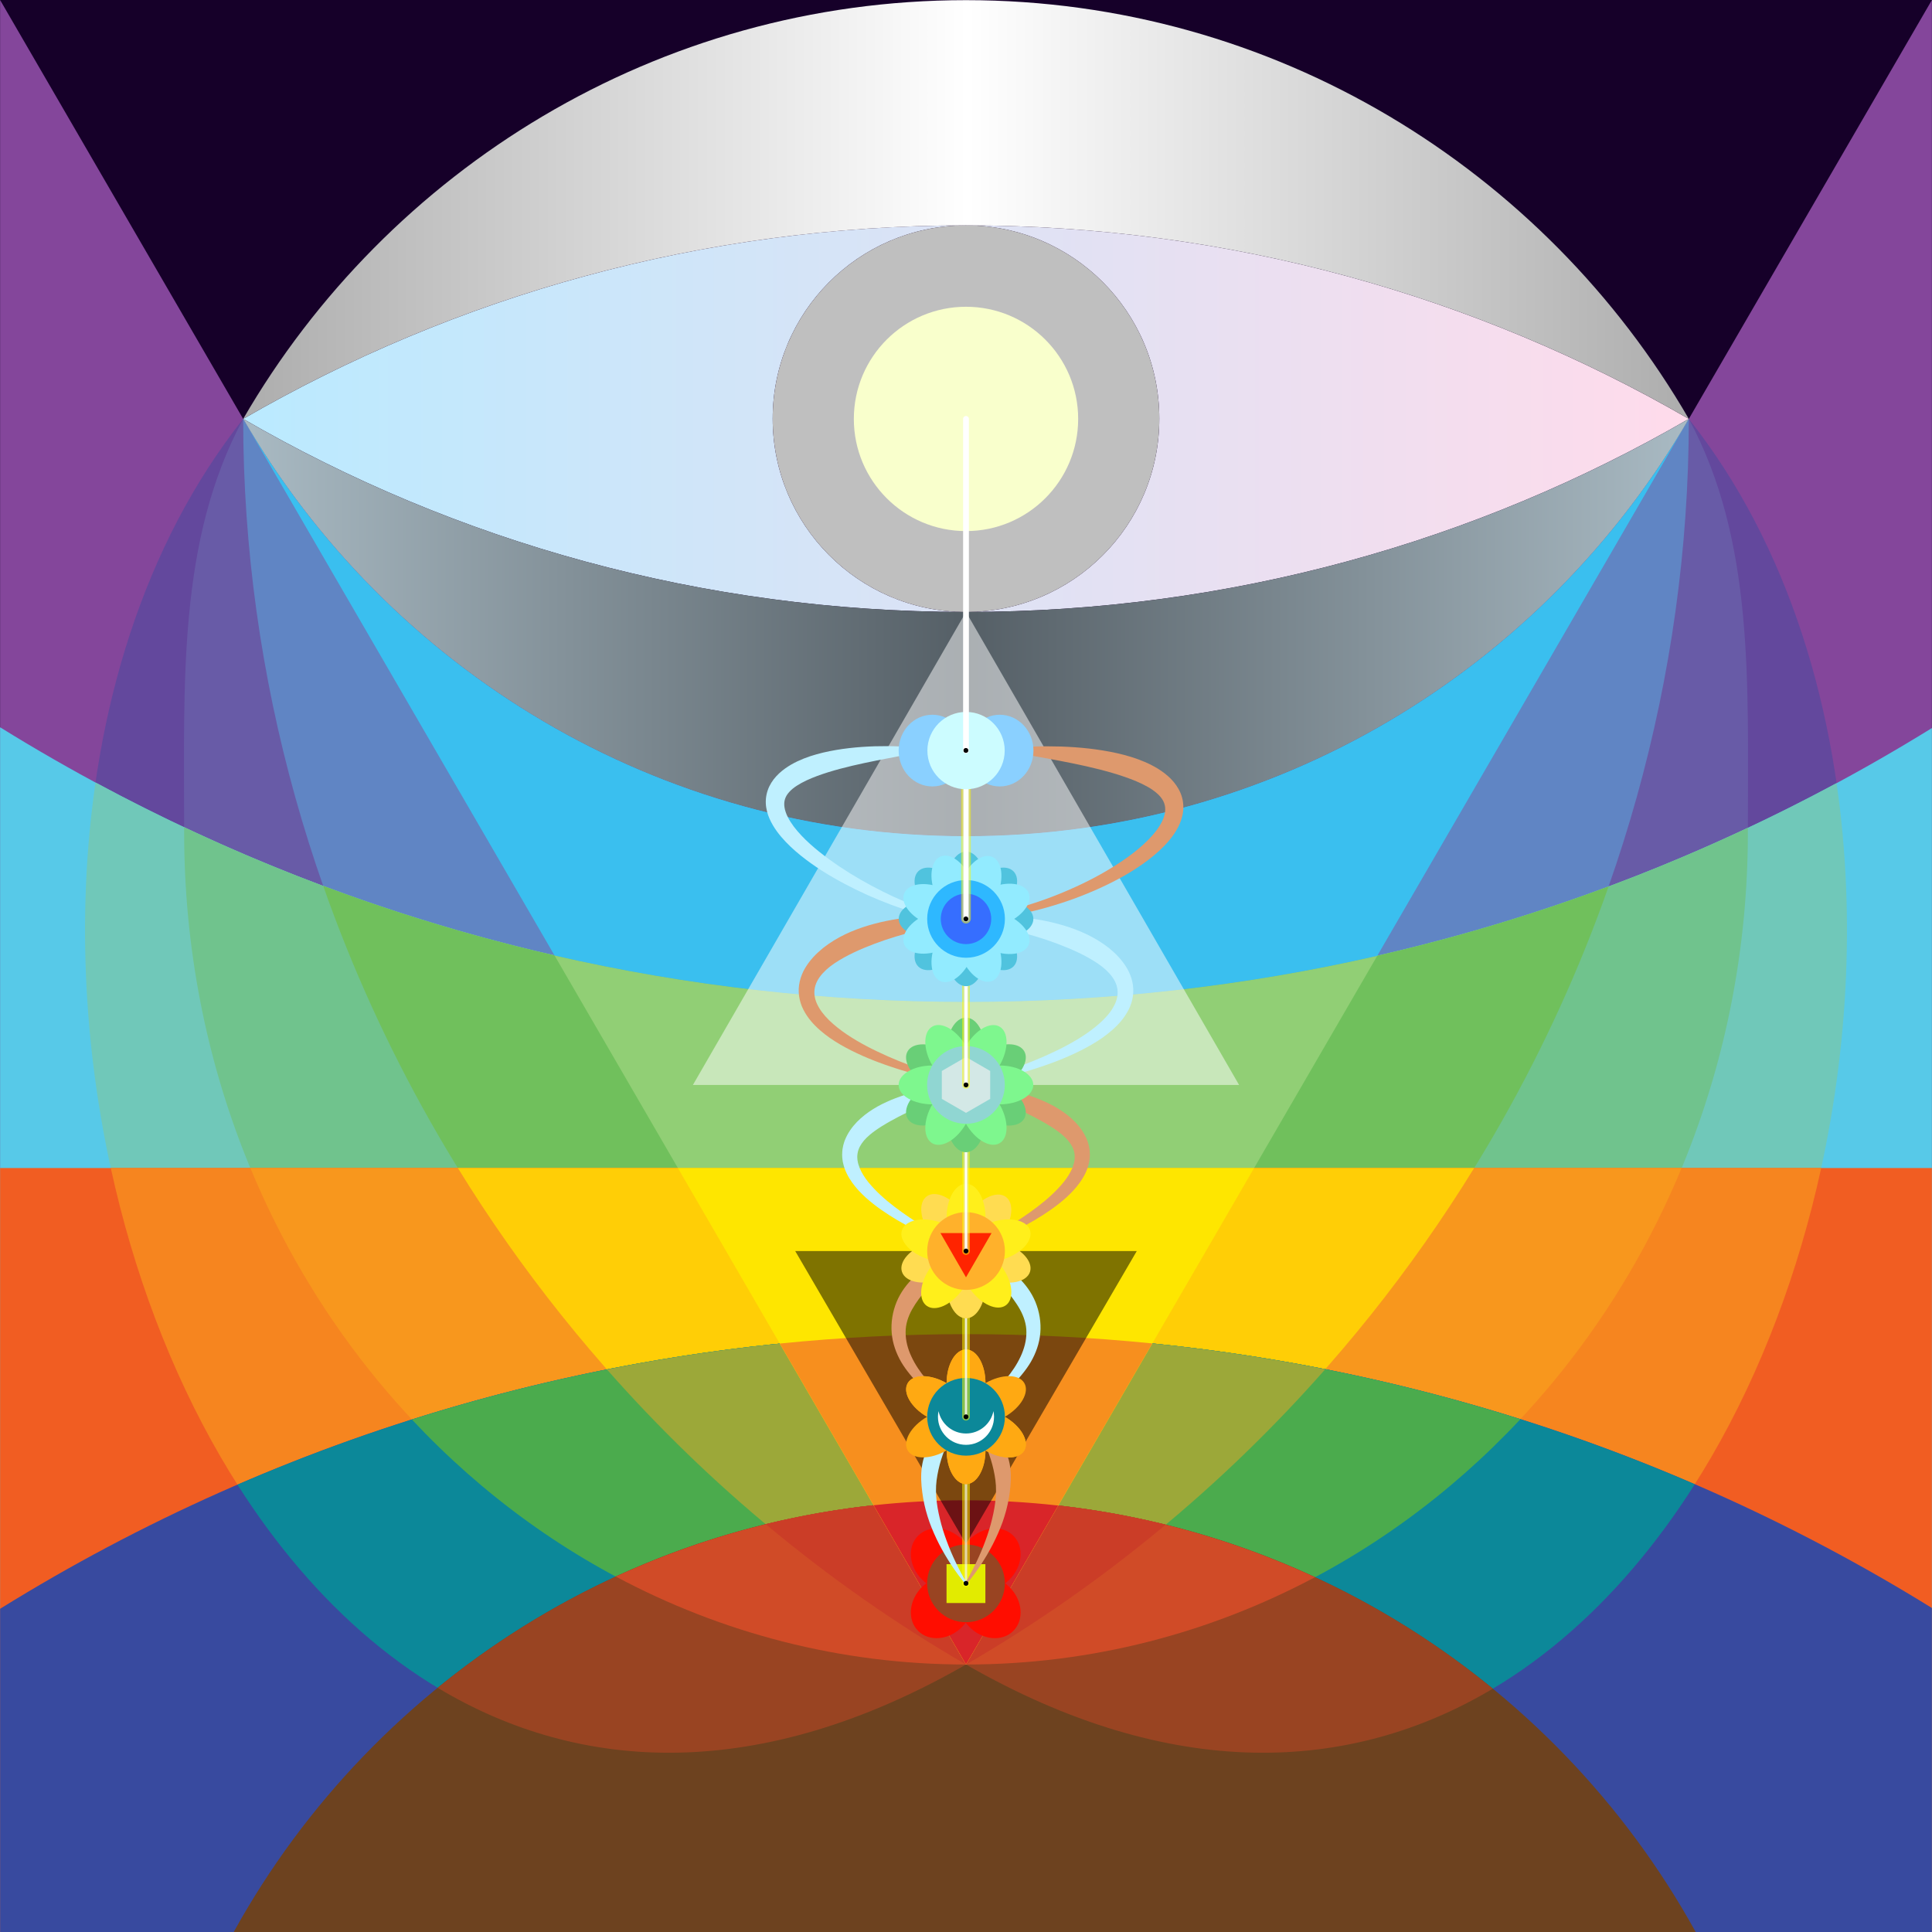 <?xml version="1.0" encoding="utf-8"?>
<!-- Generator: Adobe Illustrator 24.0.1, SVG Export Plug-In . SVG Version: 6.00 Build 0)  -->
<svg version="1.1" xmlns="http://www.w3.org/2000/svg" xmlns:xlink="http://www.w3.org/1999/xlink" x="0px" y="0px"
	 viewBox="0 0 2000 2000" style="enable-background:new 0 0 2000 2000;" xml:space="preserve">
<rect x="0" y="0" width="2000" height="2000" fill="#333333" stroke="none"/>
<style type="text/css">
	.st0{fill:#160029;}
	.st1{fill:#84469B;}
	.st2{fill:#63489D;}
	.st3{fill:#685BA7;}
	.st4{fill:#6085C4;}
	.st5{fill:#57C9E8;}
	.st6{fill:#70C8B9;}
	.st7{fill:#70C38D;}
	.st8{fill:#70C05C;}
	.st9{fill:#F15D22;}
	.st10{fill:#F6851F;}
	.st11{fill:#F8971D;}
	.st12{fill:#FFCE06;}
	.st13{fill:#384A9F;}
	.st14{fill:#0C8899;}
	.st15{fill:#4BAB4D;}
	.st16{fill:#9CA839;}
	.st17{fill:#6D421F;}
	.st18{fill:#994422;}
	.st19{fill:#D04B27;}
	.st20{fill:#CB3D27;}
	.st21{fill:url(#kaala_1_);}
	.st22{fill:url(#niyati_1_);}
	.st23{fill:#BFBFBF;}
	.st24{fill:url(#vidya_1_);}
	.st25{fill:url(#kalaa_1_);}
	.st26{fill:#F9FFCC;}
	.st27{fill:#91CF75;}
	.st28{fill:#FEE600;}
	.st29{fill:#F78F1E;}
	.st30{fill:#D92529;}
	.st31{fill:#3ABFEF;}
	.st32{opacity:0.5;fill:#FFFFFF;}
	.st33{opacity:0.5;}
	.st34{fill:#FF0D00;}
	.st35{fill:#E2EB00;}
	.st36{opacity:0.5;fill:none;stroke:#FFFB00;stroke-width:8;stroke-linecap:round;stroke-miterlimit:10;}
	.st37{opacity:0.5;fill:none;stroke:#E8E8E8;stroke-width:3;stroke-linecap:round;stroke-miterlimit:10;}
	.st38{fill:none;stroke:#FFFFFF;stroke-width:0.5;stroke-linecap:round;stroke-miterlimit:10;}
	.st39{fill:#BFF0FF;}
	.st40{fill:#DE996D;}
	.st41{fill:#FFA912;}
	.st42{fill:#FFFFFF;}
	.st43{fill:none;stroke:#FFFFFF;stroke-linecap:round;stroke-miterlimit:10;}
	.st44{fill:#FFDC51;}
	.st45{fill:#FFEF1B;}
	.st46{fill:#FFB12B;}
	.st47{fill:#FF2400;}
	.st48{opacity:0.5;fill:none;stroke:#E8E8E8;stroke-width:5;stroke-linecap:round;stroke-miterlimit:10;}
	.st49{fill:none;stroke:#FFFFFF;stroke-width:2;stroke-linecap:round;stroke-miterlimit:10;}
	.st50{fill:#69CF77;}
	.st51{fill:#7EF78E;}
	.st52{fill:#90D6D2;}
	.st53{fill:#D3E8E6;}
	.st54{fill:none;stroke:#FFFFFF;stroke-width:3;stroke-linecap:round;stroke-miterlimit:10;}
	.st55{fill:#50C3DE;}
	.st56{fill:#92EBFF;}
	.st57{fill:#2EB8FF;}
	.st58{fill:#366EFF;}
	.st59{opacity:0.5;fill:none;stroke:#FFFB00;stroke-width:10;stroke-linecap:round;stroke-miterlimit:10;}
	.st60{opacity:0.5;fill:none;stroke:#E8E8E8;stroke-width:7;stroke-linecap:round;stroke-miterlimit:10;}
	.st61{fill:none;stroke:#FFFFFF;stroke-width:5;stroke-linecap:round;stroke-miterlimit:10;}
	.st62{fill:#8AD0FF;}
	.st63{fill:#CCFCFF;}
	.st64{fill:none;stroke:#FFFFFF;stroke-width:6;stroke-linecap:round;stroke-miterlimit:10;}
</style>
<g id="ananda">
	<rect id="cidakasha" x="0.1" class="st0" width="1999.79" height="2000"/>
	<g id="pratishthakala">
		<g id="ham">
			<path id="akasha" class="st1" d="M1748.26,433.64C1748.26,433.64,1748.26,433.64,1748.26,433.64c-0.04,0.08-0.09,0.15-0.13,0.23
				C1598.72,691.96,1319.67,865.6,1000,865.6c-319.63,0-598.65-173.59-748.07-431.62l-0.19-0.33L0.22,0.21H0.1V2000H1999.9V0.21
				h-0.12L1748.26,433.64z"/>
			<path id="shabda" class="st2" d="M1748.26,433.67h-0.01C1598.86,691.87,1319.75,865.6,1000,865.6
				c-319.75,0-598.86-173.72-748.24-431.92h-0.02c-413.44,521.52,0,1719.22,748.26,1289.43
				C1748.26,2152.89,2161.7,955.19,1748.26,433.67z"/>
			<path id="vak" class="st3" d="M1748.33,433.77c-0.02-0.03-0.05-0.06-0.07-0.09h-0.01C1598.86,691.87,1319.75,865.6,1000,865.6
				c-319.75,0-598.86-173.72-748.24-431.92h-0.02c-0.02,0.02-0.03,0.04-0.05,0.07c-67.84,126.1-61.06,272.13-61.06,427.89
				c0,476.02,362.37,861.47,809.38,861.47s809.38-385.45,809.38-861.47C1809.38,705.9,1816.14,559.85,1748.33,433.77z"/>
			<path id="shrotra" class="st4" d="M1748.24,433.67C1598.86,691.87,1319.75,865.6,1000,865.6
				c-319.75,0-598.86-173.72-748.24-431.92h-0.02C251.75,971.3,552.64,1464.14,1000,1723.1
				c447.36-258.96,748.25-751.8,748.26-1289.42c0,0,0-0.01-0.01-0.01H1748.24z"/>
		</g>
		<g id="ham_1_">
			<path id="vayu" class="st5" d="M1000.65,1037.15c-367.12,0-709.92-104.07-1000.55-284.28V2000H1999.9V753.68
				C1709.54,933.39,1367.22,1037.15,1000.65,1037.15z"/>
			<path id="sparsha" class="st6" d="M98.89,810.02C17.42,1369.77,401.64,2066.79,1000,1723.1
				c598.12,343.55,982.28-352.79,901.21-912.43c-268.06,144.44-574.71,226.48-900.55,226.48
				C674.32,1037.15,367.23,954.86,98.89,810.02z"/>
			<path id="pani" class="st7" d="M190.62,856.31c0,1.77,0.01,3.54,0.01,5.32c0,476.02,362.37,861.47,809.38,861.47
				s809.38-385.45,809.38-861.47c0-1.57,0-3.14,0.01-4.71c-245.42,115.54-519.5,180.23-808.73,180.23
				C710.91,1037.15,436.37,972.24,190.62,856.31z"/>
			<path id="tvak" class="st8" d="M1665.22,917.63c-206.87,77.23-430.76,119.52-664.57,119.52c-234.37,0-458.78-42.49-666.06-120.08
				c118.72,338.42,357.32,627.69,665.41,806.03C1307.92,1544.86,1546.43,1255.81,1665.22,917.63z"/>
		</g>
		<g id="ram">
			<rect id="agni" x="0.1" y="1209.13" class="st9" width="1999.79" height="790.87"/>
			<path id="rupa" class="st10" d="M114.7,1209.13c93.62,429.16,426.51,777.49,885.3,513.97
				c458.79,263.52,791.68-84.81,885.3-513.97H114.7z"/>
			<path id="pada" class="st11" d="M1000,1723.1c330.86,0,615.31-211.2,740.81-513.97H259.19
				C384.69,1511.9,669.14,1723.1,1000,1723.1z"/>
			<path id="cakshus" class="st12" d="M1526.03,1209.13H473.97c130.18,211.29,311.2,389.61,526.03,513.97
				C1214.83,1598.74,1395.86,1420.42,1526.03,1209.13z"/>
		</g>
		<g id="vam">
			<path id="apas" class="st13" d="M1999.9,1664.59c-290.36-179.71-632.68-283.47-999.24-283.47
				c-367.12,0-709.92,104.07-1000.55,284.28V2000H1999.9V1664.59z"/>
			<path id="rasa" class="st14" d="M1000.65,1381.12c-268.21,0-523.42,55.61-754.81,155.81
				c157.33,247.74,422.93,376.43,754.16,186.18c331.43,190.37,597.15,61.42,754.44-186.62
				C1523.31,1436.56,1268.47,1381.12,1000.65,1381.12z"/>
			<path id="upastha" class="st15" d="M1000,1723.1c224.32,0,427.31-97.09,573.9-253.96c-180.89-57.16-373.46-88.03-573.25-88.03
				c-200.17,0-393.08,30.98-574.26,88.35C572.96,1626.15,775.83,1723.1,1000,1723.1z"/>
			<path id="jihva" class="st16" d="M1371.9,1417.44c-120.07-23.79-244.18-36.32-371.24-36.32c-127.45,0-251.94,12.61-372.35,36.55
				c106.46,120.8,231.93,224.53,371.7,305.44C1139.85,1642.15,1265.39,1538.33,1371.9,1417.44z"/>
		</g>
		<g id="lam">
			<path id="prithivi" class="st17" d="M241.93,2000h1513.45c-147.14-266.43-430.84-446.9-756.72-446.9S389.06,1733.57,241.93,2000z
				"/>
			<path id="gandha" class="st18" d="M1545.37,1748.11c-148.93-121.87-339.27-195.01-546.72-195.01
				c-206.92,0-396.81,72.78-545.57,194.09c147.5,88.65,333.59,98.45,546.91-24.08C1212.58,1845.21,1398.12,1835.91,1545.37,1748.11z
				"/>
			<path id="payu" class="st19" d="M1361.26,1632.72c-110.27-51.07-233.09-79.62-362.6-79.62c-128.95,0-251.27,28.3-361.17,78.95
				c109.06,58.23,232.18,91.05,362.52,91.05C1129.84,1723.1,1252.51,1690.53,1361.26,1632.72z"/>
			<path id="ghrana" class="st20" d="M1206.67,1578.37c-66.63-16.47-136.29-25.27-208.02-25.27c-70.98,0-139.93,8.62-205.93,24.76
				c64.72,54.12,134.02,102.83,207.28,145.24C1073.03,1680.83,1142.12,1632.29,1206.67,1578.37z"/>
		</g>
	</g>
	<g id="vidyakala">
		<linearGradient id="kaala_1_" gradientUnits="userSpaceOnUse" x1="251.737" y1="433.403" x2="1748.263" y2="433.403">
			<stop  offset="0" style="stop-color:#BAEAFF"/>
			<stop  offset="0.999" style="stop-color:#FFDBEB"/>
		</linearGradient>
		<path id="kaala" class="st21" d="M799.89,433.4c0-110.07,88.87-199.37,198.76-200.09v-0.01
			c-272.13,0.19-527.19,73.1-746.92,200.34c219.65,127.2,474.89,199.63,746.92,199.87v-0.01
			C888.76,632.77,799.89,543.47,799.89,433.4z"/>
		<linearGradient id="niyati_1_" gradientUnits="userSpaceOnUse" x1="254.51" y1="433.405" x2="1748.263" y2="433.405">
			<stop  offset="0" style="stop-color:#BAEAFF"/>
			<stop  offset="0.999" style="stop-color:#FFDBEB"/>
		</linearGradient>
		<path id="niyati" class="st22" d="M1000.04,633.51c272.51-0.01,528.22-72.47,748.22-199.87
			c-219.88-127.33-475.76-200.26-748.11-200.34c110.45,0.08,199.96,89.64,199.96,200.11
			C1200.11,543.91,1110.54,633.49,1000.04,633.51z"/>
		<circle id="raga" class="st23" cx="1000" cy="433.4" r="200.11"/>
		<linearGradient id="vidya_1_" gradientUnits="userSpaceOnUse" x1="251.736" y1="216.901" x2="1748.263" y2="216.901">
			<stop  offset="0" style="stop-color:#ADADAD"/>
			<stop  offset="0.501" style="stop-color:#FFFFFF"/>
			<stop  offset="1" style="stop-color:#ADADAD"/>
		</linearGradient>
		<path id="vidya" class="st24" d="M999.7,233.3c272.52,0,528.56,72.94,748.57,200.34C1598.81,175.71,1319.55,0.16,1000,0.16
			c-319.55,0-598.81,175.55-748.26,433.48C471.74,306.24,727.17,233.3,999.7,233.3z"/>
		<linearGradient id="kalaa_1_" gradientUnits="userSpaceOnUse" x1="251.736" y1="649.618" x2="1748.263" y2="649.618">
			<stop  offset="0" style="stop-color:#A9BAC3"/>
			<stop  offset="0.5" style="stop-color:#555F66"/>
			<stop  offset="1" style="stop-color:#A9BAC3"/>
		</linearGradient>
		<path id="kalaa" class="st25" d="M1000,633.51c-272.53,0-528.25-72.46-748.26-199.87C401.11,691.86,680.24,865.6,1000,865.6
			c319.76,0,598.89-173.74,748.26-431.96C1528.25,561.05,1272.53,633.51,1000,633.51z"/>
		<circle id="purusha" class="st26" cx="1000" cy="433.67" r="116.11"/>
	</g>
	<g id="antahkarana">
		<path class="st27" d="M1000.65,1037.15c-146.67,0-289.46-16.62-426.59-48.06l127.69,220.04h596.5l127.49-219.7
			C1289.07,1020.64,1146.79,1037.15,1000.65,1037.15z"/>
		<polygon class="st28" points="1298.25,1209.13 701.75,1209.13 1000,1723.1 		"/>
		<path class="st29" d="M1000,1723.1l192.87-332.38c-63.21-6.35-127.34-9.61-192.22-9.61c-65.31,0-129.85,3.3-193.46,9.73
			L1000,1723.1z"/>
		<path class="st30" d="M1000,1723.1l95.5-164.57c-31.8-3.55-64.1-5.43-96.84-5.43c-31.88,0-63.34,1.78-94.32,5.15L1000,1723.1z"/>
		<path class="st31" d="M1000,865.6c-319.44,0-598.32-173.39-747.81-431.17l321.87,554.67c137.13,31.44,279.92,48.06,426.59,48.06
			c146.14,0,288.41-16.51,425.09-47.72l322.22-555.27C1598.51,692.09,1319.55,865.6,1000,865.6z"/>
		<polygon id="buddhi" class="st32" points="1000,633.51 717.31,1123.14 1282.69,1123.14 		"/>
		<polygon id="ahamkara" class="st33" points="1000,1598.22 1176.77,1295.12 823.23,1295.12 		"/>
	</g>
</g>
<g id="chakras">
	<g id="mula">
		<g id="muladhara">
			<g>
				<g>
					<g>
						
							<ellipse transform="matrix(0.707 -0.707 0.707 0.707 -855.912 1162.546)" class="st34" cx="975.36" cy="1614.45" rx="29.28" ry="34.85"/>
						
							<ellipse transform="matrix(0.707 -0.707 0.707 0.707 -876.324 1211.826)" class="st34" cx="1024.64" cy="1663.73" rx="29.28" ry="34.85"/>
					</g>
					<g>
						
							<ellipse transform="matrix(0.707 -0.707 0.707 0.707 -841.479 1197.392)" class="st34" cx="1024.64" cy="1614.45" rx="34.85" ry="29.28"/>
						
							<ellipse transform="matrix(0.707 -0.707 0.707 0.707 -890.758 1176.98)" class="st34" cx="975.36" cy="1663.73" rx="34.85" ry="29.28"/>
					</g>
				</g>
				<circle class="st18" cx="1000" cy="1639.09" r="40.23"/>
			</g>
			<rect x="979.84" y="1619.22" class="st35" width="40.23" height="40.23"/>
		</g>
		<g>
			<line class="st36" x1="1000" y1="1466.55" x2="1000" y2="1639.09"/>
			<line class="st37" x1="1000" y1="1466.55" x2="1000" y2="1639.09"/>
			<line class="st38" x1="1000" y1="1466.55" x2="1000" y2="1639.09"/>
		</g>
		<g>
			<g>
				<path class="st39" d="M999.32,1639.6c-5.31-6.27-10.12-12.89-14.65-19.75c-4.52-6.86-8.68-13.98-12.5-21.34
					c-3.75-7.38-7.14-14.99-10.01-22.88c-2.76-7.92-5.05-16.09-6.48-24.54c-1.41-8.43-2.42-17.14-1.99-26.04
					c0.26-4.43,0.8-8.91,1.95-13.28c1.13-4.37,2.74-8.64,4.77-12.68c0.54-1,1.06-2,1.61-2.99l1.75-2.9c0.6-0.96,1.27-1.86,1.91-2.79
					c0.63-0.93,1.31-1.83,2.02-2.69c2.77-3.52,5.88-6.73,9.27-9.54c1.65-1.45,3.45-2.71,5.21-3.98c1.84-1.18,3.63-2.38,5.55-3.37
					c0.96-0.5,1.89-1.02,2.86-1.49c0.98-0.44,1.95-0.89,2.94-1.3c1.94-0.87,4.01-1.5,6.03-2.14c0.46-0.15,0.96,0.11,1.11,0.57
					c0.09,0.29,0.02,0.6-0.16,0.82l-0.03,0.03c-5.38,6.47-10.5,12.48-14.6,18.91c-1.08,1.56-1.99,3.22-2.98,4.79
					c-0.87,1.66-1.84,3.23-2.62,4.9c-0.85,1.62-1.59,3.29-2.32,4.95l-1.05,2.5l-0.93,2.54c-2.41,6.78-4.24,13.69-5.55,20.94
					c-0.66,3.62-1.16,7.33-1.37,11.1c-0.22,3.77-0.15,7.59,0.12,11.42c0.57,7.66,1.95,15.36,3.82,22.98
					c1.82,7.65,4.19,15.24,6.97,22.71c2.72,7.5,5.9,14.87,9.36,22.14c1.73,3.64,3.54,7.24,5.44,10.8c1.88,3.57,3.84,7.13,5.94,10.56
					l0.01,0.02c0.25,0.4,0.12,0.93-0.28,1.17C1000.05,1639.99,999.59,1639.91,999.32,1639.6z"/>
			</g>
			<g>
				<path class="st40" d="M999.32,1638.58c2.1-3.43,4.06-6.99,5.94-10.56c1.9-3.56,3.71-7.17,5.44-10.8
					c3.46-7.27,6.63-14.64,9.36-22.14c2.78-7.47,5.14-15.06,6.97-22.71c1.87-7.63,3.25-15.32,3.82-22.98
					c0.27-3.83,0.34-7.65,0.12-11.42c-0.21-3.77-0.7-7.48-1.37-11.1c-1.31-7.26-3.14-14.16-5.55-20.94l-0.93-2.54l-1.05-2.5
					c-0.73-1.66-1.47-3.33-2.32-4.95c-0.78-1.67-1.75-3.24-2.62-4.9c-0.99-1.57-1.91-3.23-2.98-4.79
					c-4.1-6.44-9.22-12.44-14.6-18.91l-0.02-0.03c-0.31-0.37-0.26-0.93,0.11-1.24c0.24-0.2,0.55-0.25,0.83-0.16
					c2.02,0.64,4.09,1.26,6.03,2.14c0.99,0.41,1.96,0.86,2.94,1.3c0.97,0.47,1.9,0.99,2.86,1.49c1.92,0.99,3.71,2.2,5.55,3.37
					c1.76,1.27,3.56,2.53,5.21,3.98c3.39,2.8,6.5,6.02,9.27,9.54c0.72,0.87,1.39,1.76,2.02,2.69c0.63,0.93,1.31,1.83,1.91,2.79
					l1.75,2.9c0.55,0.99,1.07,1.99,1.61,2.99c2.03,4.05,3.64,8.31,4.77,12.68c1.15,4.37,1.69,8.85,1.95,13.28
					c0.43,8.9-0.59,17.6-1.99,26.04c-1.44,8.45-3.73,16.62-6.48,24.54c-2.87,7.89-6.26,15.5-10.01,22.88
					c-3.82,7.35-7.97,14.48-12.5,21.34c-4.53,6.86-9.34,13.48-14.65,19.75c-0.3,0.36-0.84,0.4-1.2,0.1
					c-0.32-0.28-0.39-0.74-0.18-1.09L999.32,1638.58z"/>
			</g>
		</g>
	</g>
	<g id="sva">
		<g>
			<g>
				<path class="st40" d="M999.51,1467.37c-16.97-9.31-33.3-20.16-47.66-33.92c-3.54-3.49-6.99-7.11-10.16-11.05
					c-3.17-3.92-6.2-8.04-8.8-12.51c-5.15-8.92-8.92-19.14-9.8-30.02c-0.94-10.85,0.93-22.07,5.06-32.12
					c4.17-10.07,10.7-18.78,18.27-25.85c7.58-7.1,16.05-12.88,24.96-17.54c4.47-2.31,9.05-4.36,13.75-6.06
					c4.7-1.7,9.51-3.13,14.48-3.97c0.51-0.09,0.99,0.26,1.08,0.76c0.06,0.34-0.08,0.66-0.32,0.87c-7.53,6.4-14.83,12.53-21.75,18.86
					c-6.91,6.31-13.44,12.79-19.23,19.56c-2.91,3.37-5.63,6.82-8.17,10.3c-2.53,3.49-4.91,7.03-6.96,10.71
					c-4.09,7.32-6.84,15.41-6.77,23.85c-0.05,8.41,2.19,16.98,6,25.08c3.76,8.14,8.98,15.85,14.96,23.03
					c11.96,14.45,26.71,26.91,42.04,38.53c0.4,0.3,0.48,0.86,0.18,1.26C1000.39,1467.48,999.89,1467.58,999.51,1467.37z"/>
			</g>
			<g>
				<path class="st39" d="M999.52,1465.86c15.33-11.62,30.07-24.08,42.04-38.53c5.99-7.17,11.21-14.88,14.96-23.03
					c3.8-8.1,6.05-16.66,6-25.08c0.07-8.44-2.68-16.53-6.77-23.85c-2.05-3.68-4.43-7.22-6.96-10.71c-2.54-3.49-5.26-6.93-8.17-10.3
					c-5.8-6.77-12.32-13.25-19.23-19.56c-6.92-6.34-14.21-12.46-21.75-18.86c-0.39-0.33-0.45-0.92-0.11-1.31
					c0.22-0.26,0.56-0.37,0.87-0.32c4.97,0.84,9.77,2.28,14.48,3.97c4.71,1.7,9.28,3.76,13.75,6.06
					c8.91,4.66,17.38,10.44,24.96,17.54c7.57,7.07,14.1,15.78,18.27,25.85c4.13,10.06,6,21.28,5.06,32.12
					c-0.88,10.88-4.64,21.11-9.8,30.02c-2.6,4.47-5.63,8.59-8.8,12.51c-3.16,3.94-6.62,7.56-10.16,11.05
					c-14.36,13.76-30.7,24.61-47.66,33.92c-0.44,0.24-0.99,0.08-1.23-0.36C999.05,1466.61,999.17,1466.12,999.52,1465.86z"/>
			</g>
		</g>
		<g id="svadhisthana">
			<g>
				<g>
					<g>
						
							<ellipse transform="matrix(0.5 -0.866 0.866 0.5 -770.15 1634.248)" class="st41" cx="1030.23" cy="1484.09" rx="20.11" ry="34.85"/>
						
							<ellipse transform="matrix(0.5 -0.866 0.866 0.5 -770.15 1564.557)" class="st41" cx="969.87" cy="1449.25" rx="20.11" ry="34.85"/>
					</g>
					<g>
						<ellipse class="st41" cx="1000.05" cy="1501.52" rx="20.11" ry="34.85"/>
						<ellipse class="st41" cx="1000.05" cy="1431.82" rx="20.11" ry="34.85"/>
					</g>
					<g>
						
							<ellipse transform="matrix(0.866 -0.5 0.5 0.866 -612.109 683.766)" class="st41" cx="969.87" cy="1484.09" rx="34.85" ry="20.11"/>
						
							<ellipse transform="matrix(0.866 -0.5 0.5 0.866 -586.6 709.275)" class="st41" cx="1030.23" cy="1449.25" rx="34.85" ry="20.11"/>
					</g>
					<g>
						
							<ellipse transform="matrix(0.5 -0.866 0.866 0.5 -770.15 1564.557)" class="st41" cx="969.87" cy="1449.25" rx="20.11" ry="34.85"/>
						
							<ellipse transform="matrix(0.5 -0.866 0.866 0.5 -770.15 1634.248)" class="st41" cx="1030.23" cy="1484.09" rx="20.11" ry="34.85"/>
					</g>
					<g>
						<ellipse class="st41" cx="1000.05" cy="1431.82" rx="20.11" ry="34.85"/>
						<ellipse class="st41" cx="1000.05" cy="1501.52" rx="20.11" ry="34.85"/>
					</g>
				</g>
				<circle class="st14" cx="1000.05" cy="1466.67" r="40.23"/>
			</g>
			<path class="st42" d="M1000,1483.95c-14.02,0-25.71-9.94-28.43-23.15c-0.39,1.9-0.59,3.86-0.59,5.87
				c0,16.03,12.99,29.02,29.02,29.02s29.02-12.99,29.02-29.02c0-2.01-0.21-3.97-0.59-5.87
				C1025.71,1474.02,1014.02,1483.95,1000,1483.95z"/>
		</g>
		<g>
			<line class="st36" x1="1000" y1="1295.03" x2="1000" y2="1466.55"/>
			<line class="st37" x1="1000" y1="1295.03" x2="1000" y2="1466.55"/>
			<line class="st43" x1="1000" y1="1295.03" x2="1000" y2="1466.55"/>
		</g>
	</g>
	<g id="mani">
		<g>
			<g>
				<path class="st40" d="M999.6,1294.26c11.52-6,22.94-12.05,34.09-18.54c11.15-6.47,22.07-13.28,32.45-20.72
					c10.39-7.38,20.33-15.37,28.83-24.34c4.24-4.45,8.19-9.13,11.23-14.11c3.06-4.95,5.36-10.15,6.06-15.21l0.15-0.95
					c0.05-0.31,0.03-0.63,0.06-0.94l0.1-1.86c-0.11-1.22-0.05-2.45-0.32-3.64c-0.11-1.2-0.53-2.36-0.85-3.52
					c-0.15-0.58-0.46-1.14-0.67-1.7c-0.24-0.56-0.42-1.14-0.76-1.68c-2.27-4.41-5.81-8.48-10.1-12.09
					c-1.02-0.94-2.21-1.78-3.29-2.68c-1.08-0.91-2.36-1.67-3.51-2.54c-1.14-0.88-2.43-1.63-3.65-2.46l-1.85-1.22l-1.92-1.16
					c-5.06-3.17-10.48-6.06-15.93-8.96c-11.01-5.7-22.57-10.91-34.31-16.04c-11.75-5.16-23.71-10.13-35.63-15.85l0,0
					c-0.48-0.23-0.69-0.81-0.46-1.29c0.17-0.36,0.53-0.56,0.91-0.55c13.24,0.43,26.31,2.22,39.26,4.9
					c12.94,2.73,25.76,6.44,38.27,11.61c6.23,2.67,12.41,5.6,18.32,9.34c5.92,3.68,11.6,8.02,16.77,13.27
					c5.09,5.29,9.71,11.62,12.61,19.11c0.41,0.9,0.67,1.89,0.96,2.86c0.27,0.98,0.61,1.92,0.8,2.92l0.55,3l0.13,0.75l0.06,0.76
					l0.13,1.52c0.24,2.02,0.09,4.05,0.03,6.06c-0.1,0.99-0.24,1.98-0.37,2.97c-0.07,0.49-0.12,0.99-0.22,1.47l-0.33,1.43
					c-1.68,7.72-5.33,14.33-9.45,20.12c-4.14,5.82-8.97,10.78-13.96,15.39c-10.13,9.07-21.17,16.5-32.47,23.25
					c-22.72,13.32-46.68,23.79-70.92,33.02l-0.02,0.01c-0.49,0.19-1.04-0.06-1.23-0.55C998.97,1294.99,999.17,1294.48,999.6,1294.26
					z"/>
			</g>
			<g>
				<path class="st39" d="M999.61,1295.99c-24.24-9.23-48.2-19.7-70.92-33.02c-11.3-6.75-22.34-14.18-32.47-23.25
					c-5-4.6-9.82-9.57-13.96-15.39c-4.12-5.79-7.77-12.4-9.45-20.12l-0.33-1.43c-0.1-0.48-0.15-0.98-0.22-1.47
					c-0.13-0.99-0.27-1.97-0.37-2.97c-0.05-2.01-0.21-4.03,0.03-6.06l0.13-1.52l0.06-0.76l0.13-0.75l0.55-3
					c0.19-1,0.53-1.95,0.8-2.92c0.29-0.97,0.56-1.96,0.96-2.86c2.9-7.5,7.52-13.82,12.61-19.11c5.17-5.25,10.85-9.59,16.77-13.27
					c5.91-3.74,12.09-6.67,18.32-9.34c12.52-5.17,25.34-8.88,38.27-11.61c12.95-2.68,26.01-4.47,39.26-4.9
					c0.54-0.02,0.98,0.4,1,0.94c0.01,0.4-0.21,0.74-0.55,0.91l-0.01,0c-11.92,5.72-23.89,10.69-35.63,15.85
					c-11.75,5.12-23.3,10.34-34.31,16.04c-5.45,2.9-10.88,5.79-15.93,8.96l-1.92,1.16l-1.85,1.22c-1.22,0.82-2.51,1.58-3.65,2.46
					c-1.15,0.87-2.43,1.63-3.51,2.54c-1.09,0.9-2.27,1.74-3.29,2.68c-4.29,3.61-7.83,7.68-10.1,12.09
					c-0.34,0.54-0.52,1.11-0.76,1.68c-0.21,0.57-0.52,1.12-0.67,1.7c-0.31,1.16-0.74,2.31-0.85,3.52c-0.27,1.19-0.22,2.41-0.32,3.64
					l0.1,1.86c0.02,0.31,0.01,0.62,0.06,0.94l0.15,0.95c0.71,5.06,3.01,10.27,6.06,15.21c3.05,4.97,6.99,9.65,11.23,14.11
					c8.5,8.97,18.45,16.95,28.83,24.34c10.38,7.44,21.3,14.25,32.45,20.72c11.15,6.49,22.57,12.54,34.09,18.54
					c0.47,0.24,0.65,0.82,0.4,1.28c-0.23,0.43-0.74,0.62-1.18,0.45L999.61,1295.99z"/>
			</g>
		</g>
		<g id="manipura">
			<g id="petals10">
				
					<ellipse transform="matrix(0.951 -0.309 0.309 0.951 -356.203 362.704)" class="st44" cx="966.91" cy="1305.84" rx="34.85" ry="20.11"/>
				
					<ellipse transform="matrix(0.809 -0.588 0.588 0.809 -557.573 817.727)" class="st44" cx="979.57" cy="1266.88" rx="20.11" ry="34.85"/>
				
					<ellipse transform="matrix(0.588 -0.809 0.809 0.588 -604.25 1347.853)" class="st44" cx="1020.53" cy="1266.88" rx="34.85" ry="20.11"/>
				
					<ellipse transform="matrix(0.309 -0.951 0.951 0.309 -528.011 1884.934)" class="st44" cx="1033.19" cy="1305.84" rx="20.11" ry="34.85"/>
				<ellipse class="st44" cx="1000.05" cy="1329.92" rx="20.11" ry="34.85"/>
				
					<ellipse transform="matrix(0.951 -0.309 0.309 0.951 -346.304 382.131)" class="st45" cx="1033.19" cy="1284.3" rx="34.85" ry="20.11"/>
				
					<ellipse transform="matrix(0.809 -0.588 0.588 0.809 -582.89 852.573)" class="st45" cx="1020.53" cy="1323.26" rx="20.11" ry="34.85"/>
				
					<ellipse transform="matrix(0.588 -0.809 0.809 0.588 -666.75 1337.954)" class="st45" cx="979.57" cy="1323.26" rx="34.85" ry="20.11"/>
				
					<ellipse transform="matrix(0.309 -0.951 0.951 0.309 -553.328 1807.016)" class="st45" cx="966.91" cy="1284.3" rx="20.11" ry="34.85"/>
				<ellipse class="st45" cx="1000.05" cy="1260.23" rx="20.11" ry="34.85"/>
				<circle class="st46" cx="1000.05" cy="1295.07" r="40.23"/>
			</g>
			<polygon id="red-triangle" class="st47" points="1000,1322.28 1026.44,1276.49 973.56,1276.49 			"/>
		</g>
		<g id="mani-sushumna">
			<line class="st36" x1="1000" y1="1123.08" x2="1000" y2="1295.03"/>
			<line class="st48" x1="1000" y1="1123.08" x2="1000" y2="1295.03"/>
			<line class="st49" x1="1000" y1="1123.08" x2="1000" y2="1295.03"/>
		</g>
	</g>
	<g id="ana">
		<g>
			<g>
				<path class="st40" d="M999.76,1124.11l-12.12-2.44l-12.09-2.62l-12.04-2.88c-4-1.04-8.02-2-12-3.1
					c-3.99-1.1-7.99-2.15-11.95-3.37l-5.95-1.78l-5.93-1.89c-3.96-1.22-7.87-2.65-11.81-3.97l-5.86-2.15l-2.93-1.08l-2.91-1.15
					c-7.77-3.04-15.44-6.44-22.97-10.23c-7.53-3.79-14.93-7.99-22.03-12.91c-7.04-4.98-13.84-10.6-19.72-17.6
					c-2.93-3.5-5.56-7.4-7.76-11.67c-2.21-4.27-3.76-9.09-4.48-14.12c-0.72-5.03-0.48-10.3,0.7-15.26c1.16-4.97,3.1-9.68,5.61-13.86
					c2.5-4.19,5.43-7.97,8.58-11.43c3.18-3.42,6.58-6.49,10.1-9.36c14.25-11.2,30.41-18.32,46.8-23.22
					c16.43-4.89,33.2-7.72,49.96-9.01c16.77-1.28,33.56-1.02,50.14,1.15c0.56,0.07,0.95,0.58,0.87,1.14
					c-0.06,0.43-0.37,0.76-0.77,0.85l-0.03,0.01c-2.03,0.49-4.06,0.9-6.09,1.35c-2.03,0.39-4.05,0.85-6.06,1.28l-12.05,2.6
					c-8,1.74-15.92,3.6-23.77,5.57c-15.69,3.93-31.09,8.45-45.85,14.01c-14.71,5.57-29,11.93-41.36,20.16
					c-3.04,2.08-5.96,4.29-8.6,6.68c-2.6,2.41-4.96,4.97-6.92,7.7c-1.96,2.72-3.42,5.61-4.35,8.59c-0.91,2.98-1.26,6.05-1.02,9.18
					c0.27,3.12,1.03,6.31,2.44,9.42c1.4,3.11,3.19,6.19,5.39,9.12c4.39,5.87,10.05,11.19,16.17,16.03
					c6.12,4.88,12.77,9.28,19.67,13.35c6.9,4.07,14.06,7.84,21.39,11.29c14.59,7.08,29.83,13.02,45.22,18.58
					c3.84,1.41,7.73,2.69,11.6,4.04l11.69,3.83l11.75,3.69l11.81,3.52l0.01,0c0.53,0.16,0.83,0.72,0.67,1.24
					C1000.77,1123.92,1000.26,1124.21,999.76,1124.11z"/>
			</g>
			<g>
				<path class="st39" d="M999.77,1122.17l11.81-3.52l11.75-3.69l11.69-3.83c3.87-1.35,7.76-2.63,11.6-4.04
					c15.39-5.56,30.63-11.5,45.22-18.58c7.33-3.45,14.49-7.22,21.39-11.29c6.9-4.07,13.56-8.48,19.67-13.35
					c6.12-4.84,11.78-10.15,16.17-16.03c2.2-2.93,3.99-6.01,5.39-9.12c1.41-3.12,2.17-6.31,2.44-9.42c0.24-3.13-0.12-6.19-1.02-9.18
					c-0.93-2.98-2.39-5.87-4.35-8.59c-1.95-2.73-4.32-5.28-6.92-7.7c-2.64-2.39-5.56-4.6-8.6-6.68
					c-12.36-8.24-26.65-14.59-41.36-20.16c-14.76-5.57-30.16-10.08-45.85-14.01c-7.85-1.97-15.77-3.83-23.77-5.57l-12.05-2.6
					c-2.02-0.43-4.04-0.89-6.06-1.28c-2.02-0.45-4.06-0.85-6.09-1.35l-0.03-0.01c-0.54-0.13-0.88-0.68-0.75-1.22
					c0.1-0.42,0.45-0.71,0.85-0.77c16.58-2.17,33.38-2.43,50.14-1.15c16.76,1.29,33.53,4.12,49.96,9.01
					c16.39,4.9,32.54,12.03,46.8,23.22c3.52,2.87,6.92,5.94,10.1,9.36c3.15,3.46,6.08,7.23,8.58,11.43
					c2.51,4.18,4.45,8.89,5.61,13.86c1.17,4.96,1.42,10.23,0.7,15.26c-0.71,5.03-2.27,9.85-4.48,14.12
					c-2.2,4.27-4.83,8.18-7.76,11.67c-5.87,7-12.68,12.62-19.72,17.6c-7.09,4.92-14.5,9.11-22.03,12.91
					c-7.53,3.79-15.2,7.18-22.97,10.23l-2.91,1.15l-2.93,1.08l-5.86,2.15c-3.94,1.33-7.85,2.75-11.81,3.97l-5.93,1.89l-5.95,1.78
					c-3.96,1.22-7.96,2.27-11.95,3.37c-3.99,1.1-8.01,2.07-12,3.1l-12.04,2.88l-12.09,2.62l-12.12,2.44
					c-0.54,0.11-1.07-0.24-1.18-0.78c-0.1-0.51,0.2-1.01,0.69-1.16L999.77,1122.17z"/>
			</g>
		</g>
		<g id="anahata">
			<g>
				<g>
					
						<ellipse transform="matrix(0.866 -0.5 0.5 0.866 -440.342 637.691)" class="st50" cx="969.77" cy="1140.53" rx="34.85" ry="20.11"/>
					
						<ellipse transform="matrix(0.866 -0.5 0.5 0.866 -414.833 663.199)" class="st50" cx="1030.13" cy="1105.69" rx="34.85" ry="20.11"/>
				</g>
				<g>
					
						<ellipse transform="matrix(0.5 -0.866 0.866 0.5 -472.667 1392.695)" class="st50" cx="969.77" cy="1105.69" rx="20.11" ry="34.85"/>
					
						<ellipse transform="matrix(0.5 -0.866 0.866 0.5 -472.667 1462.386)" class="st50" cx="1030.13" cy="1140.53" rx="20.11" ry="34.85"/>
				</g>
				<g>
					<ellipse class="st50" cx="999.95" cy="1088.27" rx="20.11" ry="34.85"/>
					<ellipse class="st50" cx="999.95" cy="1157.96" rx="20.11" ry="34.85"/>
				</g>
				<g>
					
						<ellipse transform="matrix(0.5 -0.866 0.866 0.5 -507.513 1427.54)" class="st51" cx="982.53" cy="1153.29" rx="34.85" ry="20.11"/>
					
						<ellipse transform="matrix(0.5 -0.866 0.866 0.5 -437.822 1427.54)" class="st51" cx="1017.38" cy="1092.93" rx="34.85" ry="20.11"/>
				</g>
				<g>
					<ellipse class="st51" cx="965.11" cy="1123.11" rx="34.85" ry="20.11"/>
					<ellipse class="st51" cx="1034.8" cy="1123.11" rx="34.85" ry="20.11"/>
				</g>
				<g>
					
						<ellipse transform="matrix(0.866 -0.5 0.5 0.866 -414.834 637.691)" class="st51" cx="982.53" cy="1092.93" rx="20.11" ry="34.85"/>
					
						<ellipse transform="matrix(0.866 -0.5 0.5 0.866 -440.342 663.199)" class="st51" cx="1017.38" cy="1153.29" rx="20.11" ry="34.85"/>
				</g>
				<circle class="st52" cx="999.95" cy="1123.11" r="40.23"/>
			</g>
			<polygon class="st53" points="1025.03,1137.57 1025.03,1108.66 1000,1094.2 974.97,1108.66 974.97,1137.57 1000,1152.02 			"/>
		</g>
		<g>
			<line class="st36" x1="1000" y1="951.02" x2="1000" y2="1123.08"/>
			<line class="st48" x1="1000" y1="951.02" x2="1000" y2="1123.08"/>
			<line class="st54" x1="1000" y1="951.02" x2="1000" y2="1123.08"/>
		</g>
	</g>
	<g id="vish">
		<g>
			<g>
				<path class="st40" d="M999.09,950.11c9.41-0.77,18.75-2.13,27.99-3.91c9.25-1.76,18.41-3.94,27.46-6.48
					c18.1-5.06,35.82-11.4,52.94-18.95c17.14-7.48,33.76-16.14,49.26-26.22c7.77-5,15.24-10.38,22.19-16.22
					c6.92-5.83,13.35-12.17,18.48-19.03c1.26-1.72,2.43-3.47,3.51-5.24c1.05-1.77,1.99-3.56,2.78-5.35
					c1.59-3.59,2.45-7.19,2.54-10.49c0.08-3.31-0.64-6.3-2.09-9.12c-1.49-2.81-3.71-5.49-6.54-7.92
					c-5.62-4.97-13.21-8.91-21.17-12.32c-8.02-3.38-16.54-6.27-25.28-8.81c-17.49-5.11-35.76-8.94-54.19-12.49
					c-18.45-3.55-37.13-6.65-55.93-10.43c-0.58-0.11-0.95-0.67-0.83-1.25c0.09-0.46,0.47-0.79,0.92-0.85
					c19.08-2.24,38.25-2.83,57.48-2.22c19.22,0.7,38.53,2.62,57.78,6.9c9.62,2.15,19.22,5,28.65,9.03
					c4.71,2.02,9.38,4.37,13.92,7.18c2.27,1.43,4.5,2.96,6.68,4.66c2.19,1.67,4.31,3.54,6.34,5.57c4.02,4.08,7.69,9.05,10.13,14.88
					c2.45,5.83,3.36,12.48,2.67,18.61c-0.66,6.16-2.68,11.76-5.23,16.68c-2.54,4.96-5.63,9.33-8.95,13.35
					c-6.66,8.01-14.21,14.66-22.08,20.66c-7.88,5.98-16.11,11.28-24.53,16.13c-16.92,9.58-34.58,17.43-52.62,24.04
					c-18.08,6.51-36.54,11.81-55.31,15.6c-9.38,1.88-18.83,3.41-28.33,4.48c-9.5,1.03-19.04,1.62-28.57,1.61
					c-0.58,0-1.05-0.47-1.05-1.05C998.12,950.61,998.55,950.16,999.09,950.11z"/>
			</g>
			<g>
				<path class="st39" d="M1000.14,952.27c-4.46,0.56-8.94,0.54-13.39,0.25c-4.45-0.28-8.86-0.87-13.24-1.57
					c-8.75-1.49-17.38-3.6-25.9-6.03c-17.03-4.92-33.61-11.25-49.82-18.47c-16.17-7.32-31.96-15.58-47.1-25.19
					c-7.54-4.86-14.91-10.06-21.99-15.78c-7.08-5.73-13.88-11.99-20.04-19.23c-3.06-3.65-5.99-7.52-8.52-11.86
					c-1.27-2.16-2.48-4.42-3.52-6.83c-1.05-2.4-1.97-4.93-2.63-7.63c-0.67-2.69-1.12-5.51-1.24-8.44c-0.11-2.92,0.14-5.93,0.75-8.88
					c0.62-2.94,1.6-5.82,2.87-8.49c1.29-2.66,2.84-5.12,4.55-7.38c1.73-2.23,3.62-4.22,5.57-6.08c1.97-1.79,3.98-3.51,6.08-4.98
					c4.17-3,8.5-5.45,12.87-7.53c8.76-4.14,17.7-6.93,26.64-9.06c17.89-4.18,35.79-5.95,53.6-6.53c17.81-0.5,35.55,0.19,53.2,2.48
					c0.58,0.08,1,0.61,0.92,1.19c-0.06,0.46-0.41,0.81-0.84,0.91c-17.36,3.73-34.61,6.73-51.61,10.17
					c-16.98,3.41-33.81,7.1-49.76,12.04c-7.95,2.48-15.7,5.26-22.8,8.58c-3.54,1.67-6.9,3.48-9.93,5.46
					c-1.54,0.99-2.94,2.02-4.28,3.09c-1.29,1.09-2.5,2.21-3.54,3.38c-1.04,1.16-1.95,2.34-2.7,3.56c-0.73,1.22-1.29,2.48-1.71,3.79
					c-0.84,2.61-1.01,5.53-0.48,8.73c0.24,1.59,0.68,3.24,1.26,4.9c0.57,1.66,1.26,3.36,2.13,5.02c1.67,3.35,3.84,6.64,6.22,9.85
					c4.85,6.39,10.67,12.41,16.91,18.04c6.25,5.64,12.95,10.93,19.88,15.95c13.82,10.11,28.6,19.15,43.87,27.31
					c15.24,8.21,31.03,15.51,47.26,21.64c8.12,3.05,16.36,5.78,24.75,7.93c4.19,1.07,8.42,2.02,12.68,2.67
					c4.26,0.67,8.56,1.07,12.84,0.91l0.02,0c0.58-0.02,1.07,0.43,1.09,1.01C1001.08,951.74,1000.67,952.21,1000.14,952.27z"/>
			</g>
		</g>
		<g id="vishuddhi">
			<g>
				<g>
					
						<ellipse transform="matrix(0.707 -0.707 0.707 0.707 -404.352 975.543)" class="st55" cx="975.41" cy="975.87" rx="34.85" ry="20.11"/>
					
						<ellipse transform="matrix(0.707 -0.707 0.707 0.707 -355.073 995.955)" class="st55" cx="1024.69" cy="926.59" rx="34.85" ry="20.11"/>
				</g>
				<g>
					<ellipse class="st55" cx="965.2" cy="951.23" rx="34.85" ry="20.11"/>
					<ellipse class="st55" cx="1034.89" cy="951.23" rx="34.85" ry="20.11"/>
				</g>
				<g>
					
						<ellipse transform="matrix(0.707 -0.707 0.707 0.707 -369.507 961.11)" class="st55" cx="975.41" cy="926.59" rx="20.11" ry="34.85"/>
					
						<ellipse transform="matrix(0.707 -0.707 0.707 0.707 -389.919 1010.389)" class="st55" cx="1024.69" cy="975.87" rx="20.11" ry="34.85"/>
				</g>
				<g>
					<ellipse class="st55" cx="1000.05" cy="916.38" rx="20.11" ry="34.85"/>
					<ellipse class="st55" cx="1000.05" cy="986.07" rx="20.11" ry="34.85"/>
				</g>
				<g>
					
						<ellipse transform="matrix(0.383 -0.924 0.924 0.383 -299.449 1518.687)" class="st56" cx="986.71" cy="983.42" rx="34.85" ry="20.11"/>
					
						<ellipse transform="matrix(0.383 -0.924 0.924 0.383 -223.499 1503.58)" class="st56" cx="1013.38" cy="919.03" rx="34.85" ry="20.11"/>
				</g>
				<g>
					
						<ellipse transform="matrix(0.924 -0.383 0.383 0.924 -295.449 443.805)" class="st56" cx="967.85" cy="964.56" rx="34.85" ry="20.11"/>
					
						<ellipse transform="matrix(0.924 -0.383 0.383 0.924 -280.342 466.415)" class="st56" cx="1032.24" cy="937.89" rx="34.85" ry="20.11"/>
				</g>
				<g>
					
						<ellipse transform="matrix(0.383 -0.924 0.924 0.383 -269.028 1473.158)" class="st56" cx="967.85" cy="937.89" rx="20.11" ry="34.85"/>
					
						<ellipse transform="matrix(0.383 -0.924 0.924 0.383 -253.92 1549.108)" class="st56" cx="1032.24" cy="964.56" rx="20.11" ry="34.85"/>
				</g>
				<g>
					
						<ellipse transform="matrix(0.924 -0.383 0.383 0.924 -276.591 447.556)" class="st56" cx="986.71" cy="919.03" rx="20.11" ry="34.85"/>
					
						<ellipse transform="matrix(0.924 -0.383 0.383 0.924 -299.2 462.664)" class="st56" cx="1013.38" cy="983.42" rx="20.11" ry="34.85"/>
				</g>
				<circle class="st57" cx="1000.05" cy="951.23" r="40.23"/>
			</g>
			<circle class="st58" cx="1000" cy="951.23" r="26.11"/>
		</g>
		<g>
			<line class="st59" x1="1000" y1="777.01" x2="1000" y2="951.02"/>
			<line class="st60" x1="1000" y1="777.01" x2="1000" y2="951.02"/>
			<line class="st61" x1="1000" y1="777.01" x2="1000" y2="951.02"/>
		</g>
	</g>
	<g id="aj">
		<g id="ajna">
			<g>
				<ellipse class="st62" cx="1034.94" cy="777.01" rx="34.89" ry="37.11"/>
				<ellipse class="st62" cx="965.16" cy="777.01" rx="34.89" ry="37.11"/>
			</g>
			<circle class="st63" cx="1000.05" cy="777.01" r="40.02"/>
		</g>
		<line id="cit-kundalini" class="st64" x1="1000" y1="433.67" x2="1000" y2="777.01"/>
	</g>
</g>
<g id="dots">
	<circle cx="999.9" cy="776.85" r="2.5"/>
	<circle cx="999.9" cy="951.23" r="2.5"/>
	<circle cx="1000" cy="1123.11" r="2.5"/>
	<circle cx="1000" cy="1295.07" r="2.5"/>
	<circle cx="1000" cy="1466.67" r="2.5"/>
	<circle cx="1000" cy="1639.09" r="2.5"/>
</g>
</svg>
